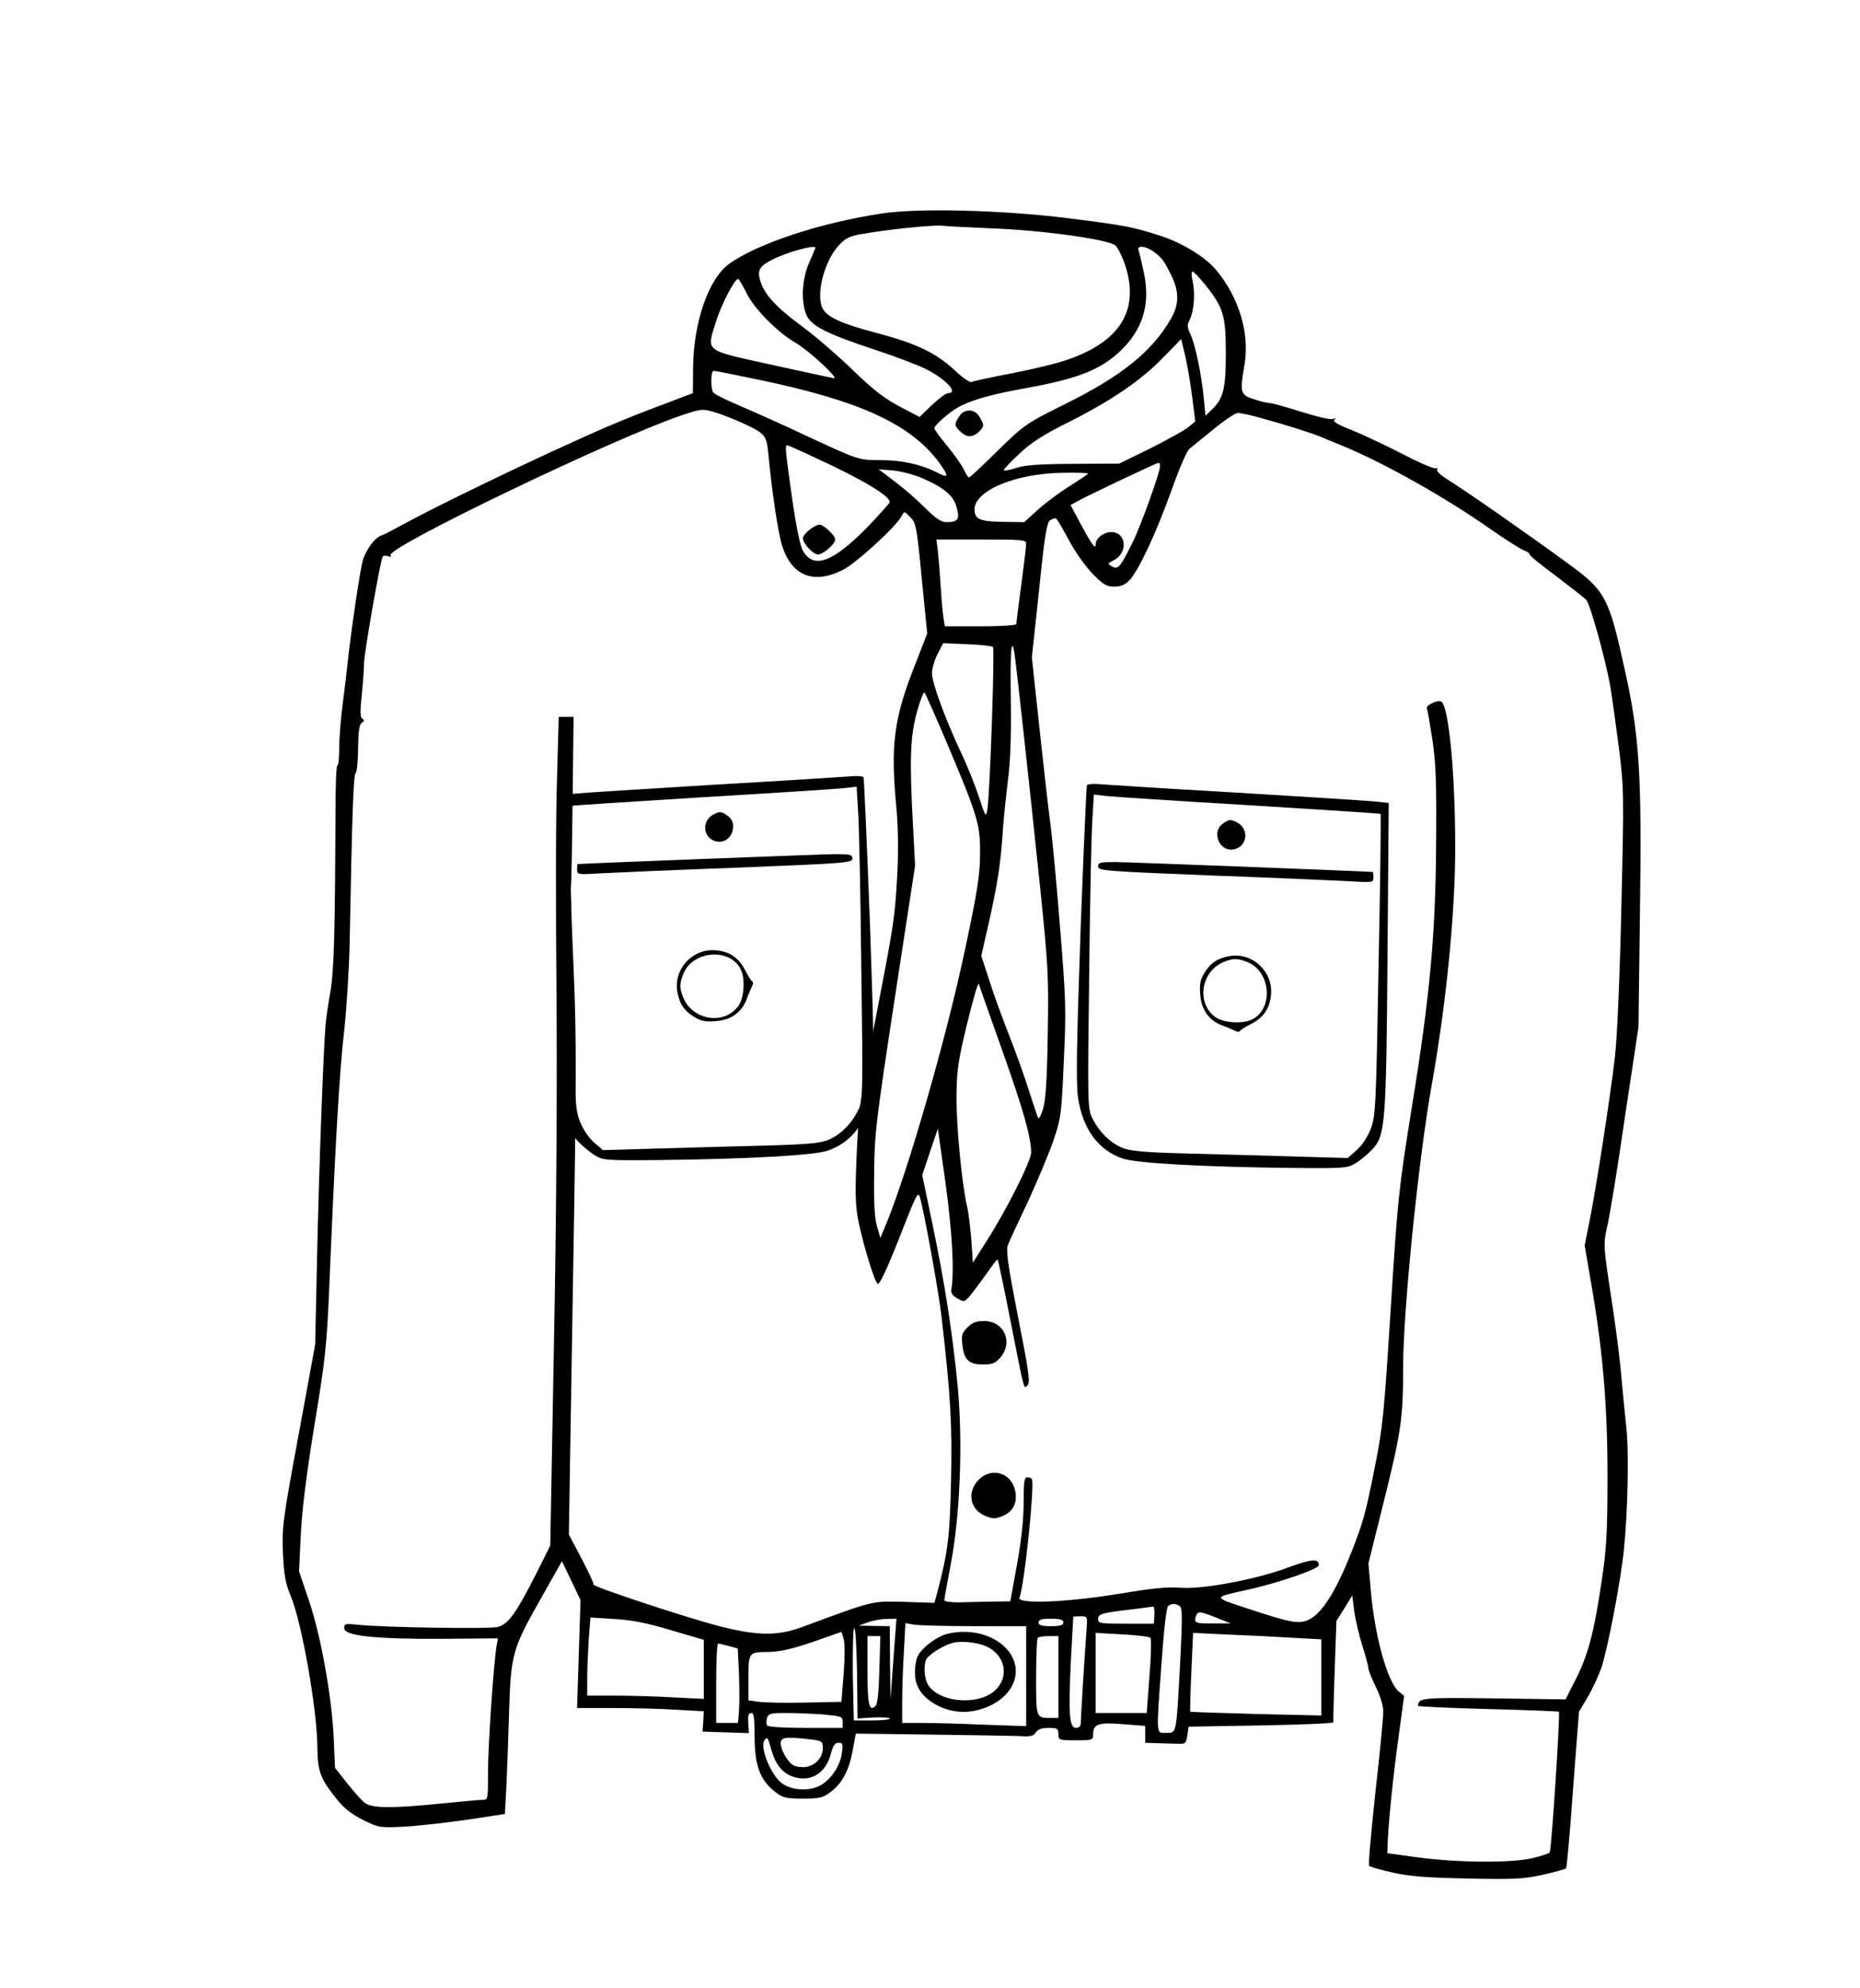<?xml version="1.0" encoding="UTF-8" standalone="no"?>
<svg
   xmlns:dc="http://purl.org/dc/elements/1.1/"
   xmlns:cc="http://creativecommons.org/ns#"
   xmlns:rdf="http://www.w3.org/1999/02/22-rdf-syntax-ns#"
   xmlns:svg="http://www.w3.org/2000/svg"
   xmlns="http://www.w3.org/2000/svg"
   xmlns:sodipodi="http://sodipodi.sourceforge.net/DTD/sodipodi-0.dtd"
   xmlns:inkscape="http://www.inkscape.org/namespaces/inkscape"
   version="1.0"
   width="468pt"
   height="500pt"
   viewBox="0 0 468 500"
   preserveAspectRatio="xMidYMid meet"
   id="svg2"
   inkscape:version="0.47pre4 r22446"
   sodipodi:docname="inkscape_pasted_image_20100918_010019.png.svg">
  <defs
     id="defs736">
    <inkscape:perspective
       sodipodi:type="inkscape:persp3d"
       inkscape:vp_x="0 : 312.5 : 1"
       inkscape:vp_y="0 : 1000 : 0"
       inkscape:vp_z="585 : 312.5 : 1"
       inkscape:persp3d-origin="292.5 : 208.33333 : 1"
       id="perspective738" />
    <inkscape:perspective
       id="perspective4645"
       inkscape:persp3d-origin="0.5 : 0.33333333 : 1"
       inkscape:vp_z="1 : 0.5 : 1"
       inkscape:vp_y="0 : 1000 : 0"
       inkscape:vp_x="0 : 0.5 : 1"
       sodipodi:type="inkscape:persp3d" />
  </defs>
  <sodipodi:namedview
     pagecolor="#ffffff"
     bordercolor="#666666"
     borderopacity="1"
     objecttolerance="10"
     gridtolerance="10"
     guidetolerance="10"
     inkscape:pageopacity="0"
     inkscape:pageshadow="2"
     inkscape:window-width="1280"
     inkscape:window-height="950"
     id="namedview734"
     showgrid="false"
     inkscape:zoom="0.82703209"
     inkscape:cx="69.067261"
     inkscape:cy="180.42651"
     inkscape:window-x="0"
     inkscape:window-y="25"
     inkscape:window-maximized="1"
     inkscape:current-layer="svg2" />
  <path
     style="fill:#000000;stroke:none"
     id="path70"
     d="m -35.184,146.093 c 0,0.312 0.312,0.437 0.624,0.25 0.374,-0.187 0.624,-0.499 0.624,-0.686 0,-0.125 -0.25,-0.25 -0.624,-0.25 -0.312,0 -0.624,0.312 -0.624,0.686 z" />
  <path
     style="fill:#000000;stroke:none"
     id="path74"
     d="m -33.188,149.775 c 0.437,0.624 0.874,1.123 0.936,0.998 0.374,-0.374 -0.562,-2.246 -1.123,-2.246 -0.312,0 -0.25,0.562 0.187,1.248 z" />
  <path
     style="fill:#000000;stroke:none"
     id="path92"
     d="m -30.816,155.266 c 0,0.312 -1.123,0.874 -2.496,1.31 -7.363,2.184 -4.306,8.798 4.118,8.798 5.304,0 8.861,-2.87 7.675,-6.115 -0.562,-1.56 -3.931,-3.245 -6.49,-3.245 -0.874,0 -1.56,-0.312 -1.56,-0.624 0,-0.374 -0.25,-0.624 -0.624,-0.624 -0.312,0 -0.624,0.25 -0.624,0.499 z m 7.55,3.619 c 1.622,1.435 1.498,2.434 -0.437,3.931 -1.934,1.498 -7.8,1.81 -10.483,0.562 -2.87,-1.248 -2.808,-4.243 0.125,-5.429 3.744,-1.435 8.611,-0.998 10.795,0.936 z" />
  <path
     style="fill:#000000;stroke:none"
     id="path94"
     d="m -29.256,158.511 c 0.187,0.312 0.499,0.624 0.686,0.624 0.125,0 0.25,-0.312 0.25,-0.624 0,-0.374 -0.312,-0.624 -0.686,-0.624 -0.312,0 -0.437,0.25 -0.25,0.624 z" />
  <path
     style="fill:#000000;stroke:none"
     id="path100"
     d="m -44.856,160.383 c -0.187,0.312 -0.062,0.624 0.25,0.624 0.374,0 0.686,-0.312 0.686,-0.624 0,-0.374 -0.125,-0.624 -0.25,-0.624 -0.187,0 -0.499,0.25 -0.686,0.624 z" />
  <path
     style="fill:#000000;stroke:none"
     id="path102"
     d="m -43.296,161.756 c 0,0.374 0.187,0.562 0.374,0.312 0.187,-0.187 0.936,0.187 1.685,0.811 0.686,0.686 1.435,1.123 1.56,0.936 0.312,-0.312 -2.434,-2.746 -3.12,-2.808 -0.312,0 -0.499,0.312 -0.499,0.749 z" />
  <path
     style="fill:#000000;stroke:none"
     id="path112"
     d="m -33.312,168.495 c 0,0.312 -2.434,0.686 -5.429,0.749 -5.242,0.187 -5.429,0.25 -5.866,1.81 -0.562,2.122 0,2.933 2.246,3.307 2.621,0.374 2.621,0.374 1.061,0.998 -1.373,0.562 -1.435,0.811 -1.248,7.613 l 0.187,7.051 5.491,0.187 5.429,0.187 0,-7.55 0,-7.488 -3.557,-0.062 c -1.997,-0.062 -3.806,-0.062 -4.056,0 -0.312,0 -0.499,-0.25 -0.499,-0.562 0,-0.374 4.368,-0.624 11.856,-0.624 l 11.856,0 0,-2.496 0,-2.496 -7.738,0 c -4.555,0 -7.925,-0.25 -8.174,-0.624 -0.499,-0.811 -1.56,-0.811 -1.56,0 z m 4.368,2.558 c 0,0.312 0.312,0.562 0.686,0.562 0.312,0 0.437,-0.312 0.25,-0.624 -0.25,-0.374 1.747,-0.624 5.616,-0.624 5.866,0 5.99,0.062 5.803,1.373 l -0.187,1.435 -13.104,0 -13.104,0 -0.187,-1.435 c -0.25,-1.435 -0.187,-1.435 6.989,-1.31 3.994,0.062 7.238,0.312 7.238,0.624 z m -5.304,6.427 c 0.998,0.374 1.061,0.374 0.312,-0.187 -0.811,-0.562 -0.811,-0.686 0.187,-0.686 0.936,0 1.061,0.686 1.061,6.24 l 0,6.24 -4.368,0 -4.368,0 0,-6.302 0,-6.302 2.995,0.25 c 1.622,0.187 3.494,0.499 4.181,0.749 z" />
  <path
     style="fill:#000000;stroke:none"
     id="path114"
     d="m -40.8,184.095 c 0,0.312 0.312,0.624 0.624,0.624 0.374,0 0.624,-0.312 0.624,-0.624 0,-0.374 -0.25,-0.624 -0.624,-0.624 -0.312,0 -0.624,0.25 -0.624,0.624 z" />
  <path
     style="fill:#000000;stroke:none"
     id="path118"
     d="m 548.34,70.195 c -0.187,0.499 -0.25,3.245 -0.125,6.115 l 0.187,5.242 11.731,0.187 11.669,0.125 0,-6.24 0,-6.24 -11.544,0 c -9.11,0 -11.669,0.187 -11.918,0.811 z m 22.838,5.429 0,4.992 -10.92,0 -10.92,0 0,-4.992 0,-4.992 10.92,0 10.92,0 0,4.992 z" />
  <path
     style="fill:#000000;stroke:none"
     id="path124"
     d="m -27.447,176.17 c -0.125,0.437 -0.187,3.744 -0.125,7.363 l 0.187,6.49 5.491,0.187 5.491,0.187 -0.187,-7.363 -0.187,-7.363 -5.179,-0.187 c -3.869,-0.125 -5.242,0.062 -5.491,0.686 z m 9.734,6.677 0,6.24 -4.368,0 -4.368,0 0,-3.682 c 0,-2.371 0.312,-3.806 0.811,-4.056 0.624,-0.312 0.624,-0.437 0,-0.749 -0.437,-0.187 -0.811,-1.186 -0.811,-2.184 l 0,-1.81 4.368,0 4.368,0 0,6.24 z" />
  <path
     style="fill:#000000;stroke:none"
     id="path126"
     d="m -29.568,179.727 c 0,0.312 0.312,0.624 0.624,0.624 0.374,0 0.624,-0.312 0.624,-0.624 0,-0.374 -0.25,-0.624 -0.624,-0.624 -0.312,0 -0.624,0.25 -0.624,0.624 z" />
  <path
     style="fill:#000000;stroke:none"
     id="path128"
     d="m 577.922,142.961 c 0,0.811 1.123,2.434 1.498,2.122 0.125,-0.187 -0.125,-0.874 -0.624,-1.498 -0.499,-0.686 -0.874,-0.998 -0.874,-0.624 z" />
  <path
     style="fill:#000000;stroke:none"
     id="path132"
     d="m 579.794,146.643 c 0.686,0.811 0.374,0.936 -2.434,0.936 l -3.182,0 0,3.12 0,3.12 20.592,0 20.592,0 0,-3.12 0,-3.12 -17.16,0 c -14.726,0 -17.222,-0.125 -17.534,-0.936 -0.25,-0.499 -0.686,-0.936 -0.998,-0.936 -0.374,0 -0.312,0.374 0.125,0.936 z m 34.32,4.056 0,1.872 -19.344,0 -19.344,0 0,-1.872 0,-1.81 19.344,-0.062 19.344,0 0,1.872 z" />
  <path
     style="fill:#000000;stroke:none"
     id="path134"
     d="m -44.232,183.471 c -0.187,0.312 -0.062,0.624 0.25,0.624 0.374,0 0.686,-0.312 0.686,-0.624 0,-0.374 -0.125,-0.624 -0.25,-0.624 -0.187,0 -0.499,0.25 -0.686,0.624 z" />
  <path
     style="fill:#000000;stroke:none"
     id="path140"
     d="m 616.173,158.187 c 0,2.059 0.125,2.621 0.25,1.373 0.312,-2.621 2.184,-2.496 2.808,0.187 0.374,1.81 0.374,1.81 0.312,-0.312 -0.125,-1.747 -0.437,-2.246 -1.498,-2.371 -0.749,-0.125 -1.498,-0.686 -1.622,-1.248 -0.187,-0.562 -0.25,0.499 -0.25,2.371 z" />
  <path
     style="fill:#000000;stroke:none"
     id="path142"
     d="m -35.184,197.449 c 0,4.742 -0.125,5.304 -1.248,5.678 -0.686,0.187 -1.248,0.686 -1.248,1.123 0,0.499 0.187,0.499 0.749,-0.062 1.123,-1.123 1.747,-0.936 1.747,0.499 0,1.186 0.437,1.248 5.616,1.248 l 5.616,0 0,-6.864 0,-6.864 -5.616,0 -5.616,0 0,5.242 z m 9.984,1.622 0,5.616 -4.368,0 -4.368,0 0,-5.616 0,-5.616 4.368,0 4.368,0 0,5.616 z" />
  <path
     style="fill:#000000;stroke:none"
     id="path144"
     d="m 590.402,156.377 c -2.995,0.874 -5.179,3.37 -4.368,4.992 1.123,2.059 3.619,3.182 7.675,3.494 4.43,0.374 8.174,-0.499 10.421,-2.371 1.435,-1.186 1.435,-1.373 0.562,-2.933 -0.499,-0.936 -1.747,-2.059 -2.683,-2.558 -2.309,-1.061 -8.798,-1.435 -11.606,-0.624 z m 12.043,2.122 c 1.81,1.123 2.371,3.058 0.749,2.434 -0.686,-0.25 -0.811,-0.125 -0.624,0.562 0.936,2.371 -10.296,3.245 -13.853,1.061 -3.058,-1.872 -2.496,-3.744 1.498,-4.992 2.808,-0.936 10.296,-0.374 12.23,0.936 z" />
  <path
     style="fill:#000000;stroke:none"
     id="path146"
     d="m 595.706,160.059 c 0.187,0.312 0.499,0.624 0.686,0.624 0.125,0 0.25,-0.312 0.25,-0.624 0,-0.374 -0.312,-0.624 -0.686,-0.624 -0.312,0 -0.437,0.25 -0.25,0.624 z" />
  <path
     style="fill:#000000;stroke:none"
     id="path148"
     d="m 597.266,160.059 c 0,0.312 0.312,0.624 0.686,0.624 0.312,0 0.437,-0.312 0.25,-0.624 -0.187,-0.374 -0.499,-0.624 -0.686,-0.624 -0.125,0 -0.25,0.25 -0.25,0.624 z" />
  <path
     style="fill:#000000;stroke:none"
     id="path156"
     d="m 607.562,161.931 c -0.187,0.312 -0.062,0.624 0.25,0.624 0.374,0 0.686,-0.312 0.686,-0.624 0,-0.374 -0.125,-0.624 -0.25,-0.624 -0.187,0 -0.499,0.25 -0.686,0.624 z" />
  <path
     style="fill:#000000;stroke:none"
     id="path158"
     d="m 611.181,164.864 c -1.186,0.437 -0.998,1.685 0.437,2.995 1.622,1.435 1.56,2.059 -0.125,2.371 -1.248,0.25 -1.186,0.25 0.312,0.374 2.122,0.062 2.309,-1.934 0.312,-3.37 -1.186,-0.811 -1.31,-1.061 -0.499,-1.56 0.499,-0.312 1.123,-0.374 1.498,-0.187 0.312,0.187 0.374,0.062 0.125,-0.312 -0.499,-0.811 -0.811,-0.874 -2.059,-0.312 z" />
  <path
     style="fill:#000000;stroke:none"
     id="path164"
     d="m 614.988,167.172 c -0.562,1.435 0,3.182 0.998,3.245 0.562,0 0.624,-0.062 0.187,-0.187 -1.186,-0.374 -0.998,-2.496 0.312,-3.245 0.998,-0.624 0.998,-0.624 -0.062,-0.686 -0.624,0 -1.248,0.374 -1.435,0.874 z" />
  <path
     style="fill:#000000;stroke:none"
     id="path166"
     d="m 618.732,167.172 c -0.499,1.373 -0.062,3.058 0.874,3.245 0.437,0.062 0.499,0 0.125,-0.187 -0.998,-0.499 -0.749,-2.683 0.374,-3.12 1.31,-0.499 2.184,0.998 1.435,2.434 -0.374,0.749 -0.374,1.123 0,1.123 0.998,0 1.498,-2.496 0.686,-3.432 -0.998,-1.186 -3.058,-1.186 -3.494,-0.062 z" />
  <path
     style="fill:#000000;stroke:none"
     id="path172"
     d="m -39.802,205.061 c -0.686,0.437 -1.123,0.998 -0.936,1.123 0.125,0.125 0.811,-0.125 1.435,-0.624 0.686,-0.437 1.123,-0.998 0.936,-1.123 -0.125,-0.125 -0.811,0.125 -1.435,0.624 z" />
  <path
     style="fill:#000000;stroke:none"
     id="path174"
     d="m 590.839,172.414 -4.181,4.243 4.368,4.306 4.368,4.368 4.181,-4.181 4.181,-4.181 -3.994,-4.243 c -2.184,-2.309 -4.118,-4.306 -4.306,-4.43 -0.25,-0.062 -2.309,1.747 -4.618,4.118 z m 8.174,0.936 3.245,3.307 -3.619,3.557 -3.619,3.557 -3.245,-3.307 c -1.81,-1.81 -3.245,-3.557 -3.245,-3.869 0,-0.811 5.741,-6.552 6.552,-6.552 0.374,0 2.122,1.498 3.931,3.307 z" />
  <path
     style="fill:#000000;stroke:none"
     id="path176"
     d="m -44.544,207.807 c -0.499,0.312 -0.686,0.749 -0.499,0.998 0.25,0.187 0.874,-0.062 1.435,-0.624 1.123,-1.061 0.562,-1.31 -0.936,-0.374 z" />
  <path
     style="fill:#000000;stroke:none"
     id="path180"
     d="m -38.804,213.86 c 0.125,2.933 0.437,4.243 0.998,4.181 0.374,-0.062 4.43,-0.125 8.861,-0.187 l 8.112,-0.062 0,-4.056 0,-4.056 -9.048,0 -9.11,0 0.187,4.181 z m 17.347,-0.125 0,2.87 -8.112,-0.125 -8.112,-0.062 0,-2.746 0,-2.746 8.112,0 8.112,0 0,2.808 z" />
  <path
     style="fill:#000000;stroke:none"
     id="path182"
     d="m -36.12,215.295 c 0.187,0.312 0.499,0.624 0.686,0.624 0.125,0 0.25,-0.312 0.25,-0.624 0,-0.374 -0.312,-0.624 -0.686,-0.624 -0.312,0 -0.437,0.25 -0.25,0.624 z" />
  <path
     style="fill:#000000;stroke:none"
     id="path186"
     d="m 611.743,176.096 c -0.312,0.936 -0.811,2.309 -1.061,2.995 -0.437,0.998 -0.374,1.123 0.374,0.437 0.998,-0.874 3.682,-0.998 3.682,-0.125 0,0.312 0.25,0.624 0.624,0.624 0.686,0 -1.56,-5.179 -2.371,-5.491 -0.312,-0.062 -0.874,0.624 -1.248,1.56 z m 2.371,1.56 c 0,0.312 -0.437,0.499 -0.936,0.499 -0.936,0 -1.248,-1.31 -0.499,-2.059 0.437,-0.437 1.435,0.686 1.435,1.56 z" />
  <path
     style="fill:#000000;stroke:none"
     id="path194"
     d="m 581.479,181.774 -4.181,4.243 4.243,4.181 4.243,4.181 4.181,-4.243 4.181,-4.243 -4.243,-4.181 -4.243,-4.181 -4.181,4.243 z m 7.862,7.738 -3.557,3.619 -3.619,-3.557 -3.619,-3.557 3.557,-3.619 3.557,-3.619 3.619,3.557 3.619,3.557 -3.557,3.619 z" />
  <path
     style="fill:#000000;stroke:none"
     id="path196"
     d="m 600.698,181.899 -4.306,4.368 3.994,4.056 c 2.184,2.246 4.306,4.056 4.68,4.056 0.374,0 2.496,-1.81 4.68,-4.056 l 4.056,-4.056 -4.368,-4.368 -4.368,-4.368 -4.368,4.368 z m 8.237,0.749 3.307,3.245 -3.557,3.619 -3.557,3.619 -3.619,-3.557 -3.619,-3.557 3.245,-3.307 c 1.81,-1.81 3.557,-3.307 3.869,-3.307 0.374,0 2.122,1.435 3.931,3.245 z" />
  <path
     style="fill:#000000;stroke:none"
     id="path198"
     d="m -37.056,225.217 0,5.554 3.931,0.25 c 2.122,0.062 5.304,0.062 6.989,-0.125 l 3.12,-0.312 0,-5.304 0,-5.304 -6.989,-0.187 -7.051,-0.187 0,5.616 z m 13.104,0.062 0,4.368 -2.496,0 c -1.56,0 -2.496,-0.312 -2.558,-0.811 0,-0.624 -0.125,-0.624 -0.374,0 -0.187,0.499 -1.498,0.811 -3.37,0.811 l -3.058,0 0,-4.368 0,-4.368 5.928,0 5.928,0 0,4.368 z" />
  <path
     style="fill:#000000;stroke:none"
     id="path200"
     d="m -29.88,227.151 c -0.187,0.312 -0.062,0.624 0.25,0.624 0.374,0 0.686,-0.312 0.686,-0.624 0,-0.374 -0.125,-0.624 -0.25,-0.624 -0.187,0 -0.499,0.25 -0.686,0.624 z" />
  <path
     style="fill:#000000;stroke:none"
     id="path202"
     d="m -41.424,222.221 c -2.309,2.87 -2.371,3.744 -0.125,1.186 1.685,-1.872 2.434,-3.12 1.872,-3.12 -0.125,0 -0.874,0.874 -1.747,1.934 z" />
  <path
     style="fill:#000000;stroke:none"
     id="path204"
     d="m 571.682,191.571 -4.056,4.056 4.368,4.368 4.368,4.368 4.368,-4.368 4.306,-4.368 -3.994,-4.056 c -2.184,-2.246 -4.306,-4.056 -4.68,-4.056 -0.374,0 -2.496,1.81 -4.68,4.056 z m 8.611,7.613 c -1.81,1.81 -3.557,3.307 -3.869,3.307 -0.374,0 -2.122,-1.435 -3.931,-3.245 l -3.307,-3.245 3.557,-3.619 3.557,-3.619 3.619,3.557 3.619,3.557 -3.245,3.307 z" />
  <path
     style="fill:#000000;stroke:none"
     id="path206"
     d="m 590.839,191.758 -4.181,4.243 4.243,4.181 4.243,4.181 4.306,-4.368 4.306,-4.368 -3.994,-4.056 c -2.184,-2.246 -4.181,-4.056 -4.368,-4.056 -0.187,0 -2.246,1.872 -4.555,4.243 z m 8.174,7.426 c -1.81,1.81 -3.557,3.307 -3.869,3.307 -0.811,0 -6.614,-5.678 -6.614,-6.49 0,-0.374 1.435,-2.122 3.245,-3.931 l 3.245,-3.307 3.619,3.557 3.619,3.557 -3.245,3.307 z" />
  <path
     style="fill:#000000;stroke:none"
     id="path208"
     d="m 610.183,191.758 -4.181,4.243 4.368,4.306 4.368,4.368 4.181,-4.243 4.243,-4.181 -4.368,-4.368 -4.368,-4.368 -4.243,4.243 z m 8.299,1.061 3.432,3.432 -3.619,3.619 -3.557,3.557 -3.557,-3.557 -3.619,-3.619 3.432,-3.432 c 1.872,-1.872 3.557,-3.432 3.744,-3.432 0.187,0 1.872,1.56 3.744,3.432 z" />
  <path
     style="fill:#000000;stroke:none"
     id="path210"
     d="m -45.48,227.775 c 0.187,0.312 0.499,0.624 0.686,0.624 0.125,0 0.25,-0.312 0.25,-0.624 0,-0.374 -0.312,-0.624 -0.686,-0.624 -0.312,0 -0.437,0.25 -0.25,0.624 z" />
  <path
     style="fill:#000000;stroke:none"
     id="path212"
     d="m -47.664,230.271 c 0,0.312 0.312,0.624 0.686,0.624 0.312,0 0.437,-0.312 0.25,-0.624 -0.187,-0.374 -0.499,-0.624 -0.686,-0.624 -0.125,0 -0.25,0.25 -0.25,0.624 z" />
  <path
     style="fill:#000000;stroke:none"
     id="path216"
     d="m 581.354,201.243 -4.368,4.368 4.243,4.181 4.181,4.243 4.368,-4.368 4.368,-4.368 -4.243,-4.243 -4.243,-4.181 -4.306,4.368 z m 7.925,0.437 c 1.622,1.622 2.995,3.245 2.995,3.557 0,0.374 -1.435,2.122 -3.245,3.931 l -3.245,3.307 -3.619,-3.557 -3.619,-3.557 3.245,-3.307 c 1.81,-1.81 3.557,-3.307 3.869,-3.307 0.374,0 1.997,1.31 3.619,2.933 z" />
  <path
     style="fill:#000000;stroke:none"
     id="path218"
     d="m 600.386,201.555 -3.994,4.056 4.306,4.368 4.306,4.368 4.243,-4.181 4.243,-4.181 -4.181,-4.243 c -2.309,-2.371 -4.368,-4.243 -4.555,-4.243 -0.187,0 -2.184,1.81 -4.368,4.056 z m 11.232,4.306 c 0,0.811 -5.678,6.614 -6.49,6.614 -0.374,0 -2.122,-1.435 -3.931,-3.245 l -3.307,-3.245 3.557,-3.619 3.557,-3.619 3.307,3.245 c 1.81,1.81 3.307,3.557 3.307,3.869 z" />
  <path
     style="fill:#000000;stroke:none"
     id="path394"
     d="m -32.666,58.18 c -3.806,1.061 -5.99,4.805 -4.805,8.424 2.371,7.176 13.104,5.491 13.104,-2.059 0,-1.435 -1.997,-5.803 -2.621,-5.803 -0.125,0 -1.061,-0.25 -2.059,-0.499 -1.061,-0.312 -2.683,-0.312 -3.619,-0.062 z m 5.117,2.184 c 3.557,2.995 2.246,8.674 -2.309,9.797 -3.307,0.811 -7.051,-2.246 -6.989,-5.616 0.062,-2.808 3.12,-5.741 6.053,-5.803 0.749,0 2.184,0.749 3.245,1.622 z" />
  <path
     style="fill:#000000;stroke:none"
     id="path396"
     d="m -17.815,57.93 c -1.872,0.437 -4.555,3.245 -4.992,5.179 -0.437,1.934 0.811,5.491 2.371,6.802 0.624,0.437 2.246,0.998 3.744,1.123 2.246,0.25 2.995,0.062 4.68,-1.373 3.869,-3.245 3.058,-9.36 -1.435,-11.294 -2.246,-0.936 -2.309,-0.936 -4.368,-0.437 z m 5.242,2.434 c 3.994,3.37 1.685,9.61 -3.494,9.61 -5.366,-0.062 -7.738,-5.678 -3.994,-9.422 2.309,-2.309 4.93,-2.371 7.488,-0.187 z" />
  <path
     style="fill:#000000;stroke:none"
     id="path398"
     d="m -17.815,73.343 c -3.682,1.622 -5.179,4.68 -4.056,8.174 0.998,2.933 3.307,4.68 6.365,4.68 3.245,0 6.739,-3.182 6.739,-6.178 0,-5.179 -4.618,-8.549 -9.048,-6.677 z m 5.866,1.997 c 3.994,3.37 1.685,9.61 -3.494,9.61 -7.8,-0.062 -7.613,-10.982 0.25,-11.17 0.749,-0.062 2.184,0.686 3.245,1.56 z" />
  <path
     style="fill:#000000;stroke:none"
     id="path400"
     d="m -34.288,74.092 c -2.184,1.56 -3.245,4.618 -2.496,7.301 1.997,7.363 13.042,5.866 13.042,-1.81 0,-2.059 -1.56,-5.054 -3.058,-5.866 -1.872,-0.936 -5.866,-0.749 -7.488,0.374 z m 7.987,1.747 c 4.056,4.118 -0.374,10.92 -5.99,9.048 -3.307,-1.061 -4.805,-4.867 -3.058,-7.987 1.872,-3.37 6.178,-3.869 9.048,-1.061 z" />
  <path
     style="fill:#000000;stroke:none"
     id="path402"
     d="m -26.613,90.253 c -4.056,2.122 -4.805,7.238 -1.56,10.546 1.622,1.622 2.434,1.934 4.805,1.934 2.434,0 3.12,-0.312 4.68,-2.059 4.992,-5.554 -1.248,-13.79 -7.925,-10.421 z m 6.926,1.872 c 3.494,3.494 1.123,9.672 -3.744,9.672 -2.995,0 -5.928,-2.808 -5.928,-5.616 0,-4.742 6.365,-7.426 9.672,-4.056 z" />
  <g
     id="g4685">
    <path
       d="m 221.819,53.704 c -15.6,2.371 -31.2,7.55 -38.376,12.667 -5.117,3.744 -8.861,14.414 -9.048,25.771 l -0.062,6.739 -4.43,1.685 c -11.17,4.181 -16.349,6.302 -25.896,10.67 -13.166,5.928 -32.635,15.35 -40.934,19.781 -3.557,1.934 -6.677,3.557 -6.926,3.619 -1.622,0.312 -4.056,3.557 -4.867,6.302 -0.749,2.746 -3.058,18.533 -3.869,26.27 -0.125,1.373 -0.624,5.554 -1.123,9.36 -0.499,3.744 -0.936,8.861 -0.936,11.357 0,2.496 -0.187,4.555 -0.437,4.555 -0.312,0 -0.499,5.117 -0.499,11.357 -0.125,31.325 -0.374,40.248 -1.31,45.739 -0.562,3.058 -1.061,6.739 -1.186,8.112 -0.562,6.614 -1.685,37.315 -2.122,57.72 l -0.499,22.776 -4.181,22.776 c -3.994,21.466 -4.181,23.15 -3.931,29.64 0.25,5.491 0.624,7.613 1.934,10.733 2.808,6.677 6.677,28.579 6.739,38.251 0.062,5.99 0.749,7.8 4.867,12.917 1.81,2.309 3.744,3.806 6.614,5.242 3.931,1.934 4.181,1.997 10.421,1.685 3.494,-0.187 10.608,-0.998 15.85,-1.747 l 9.422,-1.435 0.374,-6.926 c 0.187,-3.806 0.499,-12.293 0.686,-18.782 0.437,-14.477 0.811,-15.85 8.05,-28.579 l 5.242,-9.298 2.371,4.93 2.309,4.867 -0.437,13.541 -0.437,13.603 9.298,0 c 5.117,0 12.293,0.187 15.912,0.437 l 6.677,0.374 -0.125,2.558 -0.187,2.558 5.803,0.187 5.866,0.187 -0.125,-1.747 c -0.187,-2.746 -0.062,-3.307 0.811,-3.307 0.562,0 0.749,1.622 0.749,6.053 0,7.176 1.435,10.92 5.179,13.79 1.934,1.498 2.746,1.685 6.989,1.685 4.243,0 4.992,-0.187 7.051,-1.747 2.87,-2.184 4.555,-5.366 5.491,-10.546 l 0.749,-4.056 19.094,0.25 c 10.483,0.125 20.53,0.312 22.277,0.374 2.558,0.187 3.37,0 3.931,-0.936 0.499,-0.749 1.435,-1.123 3.182,-1.123 2.246,0 2.496,0.187 2.496,1.56 0,1.498 0.125,1.56 4.368,1.56 4.181,0 4.368,-0.062 4.368,-1.498 0,-2.621 1.31,-3.058 7.488,-2.558 l 5.616,0.437 0,2.122 0,2.122 3.744,0.125 c 2.059,0.062 4.368,0.125 5.179,0.125 1.123,0.062 1.435,-0.374 1.685,-2.122 l 0.312,-2.184 18.283,-0.312 c 9.984,-0.187 18.158,-0.499 18.158,-0.811 -0.062,-0.25 0.062,-6.053 0.312,-12.979 l 0.437,-12.48 1.997,-3.182 1.997,-3.245 0.499,4.056 c 0.312,2.184 1.248,6.115 2.059,8.674 0.811,2.558 1.498,5.117 1.498,5.616 0,0.499 0.874,2.621 1.872,4.68 1.123,2.246 1.872,4.742 1.872,6.24 0,1.373 -0.874,10.546 -1.997,20.405 -1.061,9.859 -1.81,18.096 -1.56,18.346 0.187,0.25 2.87,0.998 5.866,1.685 4.243,0.936 8.549,1.31 18.907,1.498 11.794,0.25 14.102,0.125 18.907,-0.936 3.058,-0.686 5.678,-1.435 5.866,-1.622 0.187,-0.187 0.998,-9.11 1.747,-19.843 l 1.498,-19.531 2.184,-3.682 c 1.186,-1.997 2.746,-5.366 3.494,-7.488 1.622,-5.054 4.805,-21.59 5.616,-29.453 0.998,-9.672 1.31,-24.898 0.624,-30.826 -0.312,-2.933 -0.874,-8.674 -1.248,-12.792 -0.312,-4.118 -1.498,-13.291 -2.621,-20.405 -1.934,-12.792 -1.934,-12.917 -0.936,-17.472 0.624,-2.496 2.621,-14.789 4.43,-27.331 l 3.432,-22.776 0.374,-29.016 c 0.499,-34.195 -0.125,-44.366 -3.806,-60.778 -4.056,-18.47 -4.867,-19.968 -14.602,-27.019 -10.234,-7.488 -25.958,-18.408 -29.827,-20.779 -1.81,-1.123 -3.058,-2.246 -2.808,-2.621 0.187,-0.374 0.062,-0.499 -0.25,-0.312 -0.374,0.25 -4.181,-1.373 -8.362,-3.557 -4.243,-2.184 -10.046,-4.93 -12.854,-6.053 -3.557,-1.373 -4.93,-2.246 -4.368,-2.621 0.499,-0.374 0.374,-0.437 -0.437,-0.187 -0.624,0.25 -4.181,-0.624 -7.925,-1.81 -3.744,-1.186 -7.301,-2.184 -7.925,-2.184 -0.624,0 -2.434,-0.437 -4.056,-0.998 -3.37,-1.123 -3.494,-1.622 -2.246,-8.923 1.248,-7.738 -1.435,-16.598 -7.051,-23.4 -2.746,-3.37 -8.424,-6.864 -14.102,-8.736 -6.739,-2.184 -8.736,-2.621 -23.213,-4.43 -16.411,-2.059 -37.814,-2.621 -46.987,-1.186 z m 27.955,3.744 c 12.979,0.499 29.203,2.808 30.888,4.306 0.686,0.624 1.872,3.12 2.621,5.491 3.307,10.92 -1.56,18.658 -14.477,23.15 -2.558,0.936 -8.986,2.496 -14.227,3.494 -5.179,0.998 -9.797,1.997 -10.109,2.184 -0.374,0.25 -2.371,-1.123 -4.368,-3.058 -4.805,-4.368 -9.485,-6.614 -19.843,-9.36 -8.362,-2.184 -12.106,-3.869 -13.229,-5.99 -1.81,-3.37 0.25,-11.731 3.931,-15.85 1.622,-1.81 2.683,-2.371 5.429,-2.87 6.926,-1.248 17.846,-2.371 20.592,-2.184 1.56,0.187 7.301,0.437 12.792,0.686 z m -44.616,4.867 c 0,0.125 -0.686,1.81 -1.56,3.744 -1.81,4.056 -2.122,9.734 -0.686,13.166 1.186,2.746 5.117,4.742 17.222,8.736 4.992,1.622 10.67,3.806 12.73,4.805 5.117,2.558 8.424,6.115 5.678,6.115 -0.499,0 -2.371,1.373 -4.056,2.995 l -3.12,2.995 -5.117,-2.683 c -3.869,-2.059 -6.802,-4.368 -11.731,-9.173 -3.619,-3.494 -9.235,-8.362 -12.542,-10.795 -6.677,-4.93 -9.61,-8.112 -10.67,-11.544 -0.811,-2.683 -0.25,-3.682 2.87,-5.304 3.557,-1.872 10.982,-3.931 10.982,-3.058 z m 84.864,0.811 c 2.184,1.498 2.933,2.496 4.68,6.115 1.997,3.994 1.997,7.363 0,10.795 -4.68,8.237 -12.355,14.477 -26.458,21.466 -10.171,5.054 -10.483,5.304 -17.222,11.856 -3.744,3.744 -6.989,6.739 -7.238,6.739 -0.187,0 -0.749,-0.936 -1.31,-2.059 -0.562,-1.186 -2.434,-3.806 -4.181,-5.928 -1.747,-2.122 -3.182,-4.056 -3.182,-4.368 0,-0.874 3.994,-4.306 6.552,-5.616 3.557,-1.747 8.112,-2.995 16.411,-4.493 13.229,-2.371 18.97,-4.68 24.024,-9.547 5.491,-5.366 7.363,-11.606 5.741,-19.406 -0.562,-2.621 -1.186,-5.242 -1.373,-5.741 -0.437,-1.248 1.622,-1.123 3.557,0.187 z m 13.166,8.424 c 4.68,5.866 5.242,7.738 5.242,17.347 0,9.048 -0.624,11.419 -3.682,14.29 l -1.435,1.373 -0.437,-4.555 c -0.624,-6.115 -2.122,-13.229 -3.307,-15.85 -0.874,-1.81 -0.936,-2.371 -0.187,-3.806 1.061,-2.246 1.373,-6.614 0.686,-9.672 -0.312,-1.31 -0.312,-2.371 0,-2.371 0.312,0 1.685,1.498 3.12,3.245 z m -115.502,1.872 c 1.872,4.056 7.925,10.171 12.48,12.792 3.245,1.872 10.92,8.923 9.672,8.923 -0.374,-0.062 -7.363,-1.56 -15.6,-3.37 -17.285,-3.806 -16.474,-3.182 -14.102,-10.858 1.31,-4.181 4.68,-10.733 5.554,-10.733 0.25,0 1.123,1.498 1.997,3.245 z m 112.32,26.707 0.749,5.866 -1.81,1.498 c -0.936,0.749 -5.242,3.12 -9.547,5.304 l -7.8,3.806 -11.544,0.062 c -8.798,0.062 -12.23,0.312 -14.477,1.061 -1.685,0.562 -2.995,0.749 -2.995,0.499 0,-0.25 1.747,-2.122 3.931,-4.118 2.87,-2.746 5.99,-4.742 11.981,-7.738 10.858,-5.429 18.346,-10.483 24.024,-16.286 l 4.68,-4.805 1.061,4.43 c 0.562,2.496 1.373,7.176 1.747,10.421 z m -109.075,-4.618 c 25.709,5.366 38.376,11.232 45.552,21.091 2.309,3.245 2.184,3.744 -0.562,2.309 -4.181,-2.122 -8.986,-3.182 -14.29,-3.182 -5.678,0 -5.429,0.062 -19.282,-6.365 -5.117,-2.434 -12.293,-5.616 -15.912,-7.176 -3.557,-1.498 -6.739,-3.058 -6.989,-3.494 -0.686,-1.061 -0.624,-5.429 0.125,-5.429 0.312,0 5.429,0.998 11.357,2.246 z m -4.181,10.858 c 5.928,2.746 6.115,2.995 6.614,8.174 0.874,9.235 2.434,19.656 3.432,22.714 2.371,7.55 7.862,9.797 15.226,6.115 3.307,-1.622 13.478,-10.92 14.851,-13.603 0.686,-1.248 0.686,-1.186 2.184,0.312 1.435,1.435 1.622,2.496 2.87,15.413 l 1.373,13.853 -2.87,7.363 c -5.554,13.915 -6.427,20.592 -4.867,36.691 0.437,4.992 0.499,10.608 0.187,16.91 -0.624,10.858 -0.874,12.293 -5.304,35.194 -3.994,20.342 -4.493,24.024 -4.992,37.128 -0.312,7.862 -0.187,10.982 0.562,14.664 1.373,6.49 4.181,15.6 4.867,15.6 0.624,0 2.683,-4.555 6.864,-15.288 2.746,-6.989 3.245,-7.925 3.682,-6.552 0.936,2.746 4.867,24.461 5.491,30.264 2.309,20.03 2.683,27.144 2.371,41.184 -0.312,14.165 -0.749,17.722 -3.557,28.392 l -0.624,2.246 -7.613,-0.25 c -8.362,-0.187 -7.363,-0.437 -25.771,6.365 -6.053,2.246 -11.232,2.184 -20.717,-0.25 -8.486,-2.184 -32.198,-10.046 -31.699,-10.483 0.187,-0.187 -1.186,-3.058 -2.933,-6.427 l -3.245,-6.115 0.998,-61.339 c 0.936,-53.414 0.936,-63.898 0.187,-81.245 -0.499,-10.982 -0.749,-20.093 -0.686,-20.28 0.125,-0.187 0.312,-9.922 0.437,-21.59 l 0.25,-21.216 -1.872,0 -1.872,0 -0.437,15.912 c -0.312,8.736 -0.312,32.635 -0.125,53.04 0.187,23.65 0,55.661 -0.624,88.296 l -0.936,51.168 -3.432,6.864 c -5.117,10.109 -7.114,12.917 -9.734,13.603 -2.246,0.562 -29.39,0.125 -35.381,-0.562 -2.995,-0.312 -3.307,-0.25 -3.307,0.874 0,1.934 7.613,2.746 24.461,2.683 l 14.227,-0.125 -0.312,1.747 c -0.749,4.056 -2.184,25.147 -2.184,31.762 0,6.926 0,7.114 -1.373,7.114 -0.811,0 -5.491,0.437 -10.483,0.936 -12.418,1.248 -17.41,1.186 -19.157,-0.187 -0.749,-0.562 -2.746,-2.808 -4.43,-4.93 l -3.058,-3.869 -0.312,-7.363 c -0.499,-10.608 -3.245,-25.896 -6.24,-34.694 l -2.496,-7.363 0.437,-9.173 c 0.312,-6.302 1.373,-14.914 3.432,-27.581 2.746,-16.598 3.12,-20.03 3.744,-34.944 1.435,-34.57 2.558,-54.35 3.744,-64.272 0.624,-5.678 1.248,-15.662 1.373,-22.152 0.624,-32.136 0.936,-42.245 1.498,-42.619 0.312,-0.25 0.624,-3.058 0.624,-6.302 0.062,-4.181 0.312,-5.99 0.936,-6.365 0.686,-0.437 0.686,-0.686 0.125,-1.061 -0.562,-0.312 -0.562,-1.872 -0.125,-6.053 0.312,-3.12 0.562,-6.614 0.562,-7.8 -0.062,-2.246 4.118,-25.896 4.68,-26.894 0.187,-0.25 0.811,-0.312 1.373,-0.125 0.624,0.25 0.874,0.125 0.624,-0.25 -1.123,-1.872 56.285,-29.453 73.133,-35.131 5.054,-1.685 5.304,-1.747 8.424,-0.811 1.747,0.499 4.867,1.747 6.926,2.683 z m 130.666,-1.186 c 5.928,1.622 12.293,3.619 14.726,4.618 1.061,0.437 3.432,1.435 5.304,2.184 10.67,4.368 26.146,13.042 37.752,21.216 3.806,2.621 7.488,4.992 8.299,5.242 0.749,0.25 1.373,0.686 1.373,0.998 0,0.312 3.058,2.808 6.802,5.554 3.682,2.808 7.051,5.429 7.488,5.928 0.998,1.186 4.867,15.226 5.99,21.59 0.499,2.933 1.435,9.922 2.184,15.6 1.248,9.922 1.31,11.294 0.624,39.936 -0.374,17.16 -1.061,33.072 -1.622,37.752 -1.061,9.422 -4.805,33.634 -6.49,41.808 l -1.123,5.616 1.435,8.424 c 3.12,17.659 4.306,31.512 4.306,49.608 0,14.165 -0.25,18.346 -1.435,26.208 -1.934,13.042 -3.37,18.533 -6.427,24.648 l -2.683,5.304 -18.034,-0.25 c -18.096,-0.25 -19.032,-0.125 -19.094,1.872 0,0.187 7.925,0.562 17.597,0.811 9.734,0.25 17.722,0.562 17.846,0.686 0.374,0.374 -1.872,34.944 -2.309,35.381 -0.187,0.25 -2.059,0.874 -4.118,1.373 -4.93,1.31 -18.782,1.248 -29.016,-0.125 l -7.738,-1.061 0.125,-3.12 c 0.312,-6.115 1.373,-16.349 2.746,-26.333 l 1.373,-10.109 -1.373,-1.123 c -2.808,-2.371 -5.99,-13.79 -6.989,-25.085 l -0.624,-7.114 3.432,-13.79 c 4.867,-19.406 5.304,-22.526 5.304,-35.755 0,-14.04 3.869,-52.229 7.176,-70.699 3.682,-20.654 5.928,-43.243 5.928,-59.904 0,-18.907 -1.685,-35.88 -3.557,-36.629 -1.061,-0.437 -3.994,1.061 -3.557,1.747 0.125,0.25 0.749,3.806 1.373,7.862 0.874,5.866 1.061,11.045 0.936,25.771 -0.125,23.338 -1.56,38.75 -6.178,67.08 -3.245,20.218 -3.494,22.589 -5.242,50.232 -1.685,26.52 -1.997,29.952 -4.056,40.123 -2.246,11.419 -2.933,13.79 -5.99,21.528 -3.931,9.859 -7.426,15.288 -10.858,16.723 -2.371,0.998 -4.555,0.562 -15.288,-2.995 -8.611,-2.808 -8.611,-2.746 -0.312,-4.555 8.05,-1.747 18.408,-5.304 18.408,-6.302 0,-1.747 -1.872,-1.56 -7.8,0.624 -7.987,2.995 -21.715,5.554 -27.144,5.054 -2.995,-0.25 -7.051,0.125 -15.475,1.56 -13.042,2.122 -25.522,2.621 -24.898,0.936 1.248,-3.058 3.869,-28.517 3.12,-29.827 -0.125,-0.25 -0.686,-0.437 -1.186,-0.437 -0.686,0 -0.874,1.123 -0.874,5.429 0,5.803 -0.562,10.67 -2.309,19.968 l -1.061,5.803 -4.68,0.062 c -2.621,0.062 -6.365,0.125 -8.299,0.187 -2.059,0 -3.619,-0.187 -3.619,-0.562 0,-0.374 0.749,-4.43 1.622,-9.048 2.371,-12.418 3.058,-30.576 1.747,-44.616 -1.248,-13.166 -3.307,-26.458 -6.49,-41.558 l -2.434,-11.669 1.934,-5.803 1.997,-5.866 1.934,13.728 c 1.685,12.355 2.246,22.277 1.435,26.77 -0.125,0.811 0.374,1.56 1.56,2.184 1.685,0.998 1.81,0.936 3.307,-0.874 0.874,-1.061 2.683,-3.494 4.118,-5.491 1.373,-1.997 2.558,-3.557 2.683,-3.432 0.125,0.125 1.56,6.802 3.12,14.851 3.744,19.032 3.432,17.784 4.43,16.723 0.686,-0.686 0.25,-3.682 -2.434,-17.222 -2.621,-13.478 -3.058,-16.661 -2.496,-18.096 0.374,-0.936 2.683,-5.928 5.117,-11.045 2.371,-5.179 5.242,-12.043 6.365,-15.288 1.872,-5.616 1.997,-6.739 2.558,-19.968 0.624,-12.917 0.499,-15.6 -0.998,-34.008 -0.874,-10.982 -1.997,-23.088 -2.558,-26.832 -0.499,-3.806 -1.685,-14.477 -2.683,-23.712 l -1.81,-16.848 1.81,-16.848 c 1.373,-13.541 1.934,-16.973 2.746,-17.597 0.624,-0.437 1.31,-0.624 1.56,-0.437 0.25,0.125 1.685,2.558 3.182,5.366 1.498,2.808 4.118,6.614 5.928,8.424 2.683,2.808 3.557,3.307 5.491,3.307 1.56,0 2.683,-0.437 3.744,-1.498 2.309,-2.309 6.739,-11.794 10.608,-22.526 1.934,-5.491 3.994,-10.296 4.618,-10.67 0.562,-0.437 3.245,-2.621 5.99,-4.867 2.746,-2.246 5.491,-4.118 6.178,-4.118 0.686,0 3.37,0.562 5.928,1.31 z m -112.07,10.046 c 11.544,5.304 18.533,9.485 18.533,11.045 0,0.25 -2.621,3.182 -5.741,6.427 -8.674,8.798 -13.478,10.546 -16.162,5.741 -0.624,-1.061 -1.747,-6.49 -2.683,-13.166 -1.685,-11.981 -1.81,-13.291 -1.248,-13.291 0.187,0 3.494,1.435 7.301,3.245 z m 86.549,1.997 c 0,1.56 -4.992,15.413 -6.989,19.344 -3.12,6.24 -3.557,6.677 -5.054,5.928 -1.248,-0.686 -1.248,-0.749 0.437,-1.622 3.619,-1.872 3.12,-7.051 -0.686,-7.051 -1.872,0 -3.931,1.56 -3.931,3.058 0,1.435 -0.874,0.25 -3.744,-5.054 l -2.558,-4.805 2.059,-1.123 c 2.995,-1.622 19.469,-9.422 20.03,-9.485 0.25,-0.062 0.437,0.312 0.437,0.811 z m -59.654,3.12 c 5.491,2.434 7.738,4.368 8.486,7.363 0.811,2.87 0.312,3.619 -2.621,3.619 -1.31,0 -2.683,-0.936 -5.366,-3.619 -1.934,-1.934 -5.366,-4.93 -7.613,-6.614 l -4.056,-3.058 3.744,0.312 c 2.059,0.187 5.429,1.123 7.426,1.997 z m 41.558,-1.248 c 0,0.125 -2.122,1.56 -4.68,3.182 -2.558,1.56 -6.178,4.306 -8.05,5.99 l -3.37,3.058 -4.555,-0.062 c -6.365,-0.062 -7.675,-0.562 -7.925,-2.683 -0.624,-4.992 10.171,-9.61 22.526,-9.672 3.307,-0.062 6.053,0.062 6.053,0.187 z m -15.6,17.659 c 0,0.624 -0.562,5.304 -1.248,10.421 -0.686,5.054 -1.248,9.485 -1.248,9.797 0,0.312 -4.056,0.562 -8.986,0.562 l -8.986,0 -0.374,-2.371 c -0.187,-1.248 -0.499,-4.867 -0.686,-7.925 -0.187,-3.12 -0.499,-6.926 -0.686,-8.611 l -0.374,-2.933 11.294,0 c 10.358,0 11.294,0.062 11.294,1.061 z m -8.362,25.958 c 0.499,0.499 -0.749,36.442 -1.373,40.622 -0.374,2.371 -0.437,2.371 -2.122,-2.808 -0.936,-2.87 -2.995,-8.05 -4.618,-11.419 -3.994,-8.549 -7.238,-17.41 -7.238,-19.781 0,-1.061 0.624,-3.245 1.373,-4.742 l 1.435,-2.808 6.053,0.25 c 3.307,0.125 6.24,0.437 6.49,0.686 z m 5.491,2.122 c 0.437,3.058 3.494,30.638 6.365,58.219 2.059,20.093 2.184,22.589 1.934,37.128 -0.187,11.482 -0.499,16.411 -1.186,18.72 -0.562,1.872 -1.123,2.746 -1.31,2.184 -0.187,-0.499 -1.248,-3.744 -2.371,-7.176 -1.061,-3.432 -3.307,-9.61 -4.93,-13.728 -1.622,-4.118 -3.869,-10.234 -4.93,-13.666 l -1.997,-6.115 1.872,-8.237 c 2.184,-9.672 2.995,-14.914 3.494,-22.526 0.187,-3.12 0.811,-8.986 1.31,-13.104 0.686,-5.242 0.874,-11.606 0.749,-20.779 -0.187,-12.418 0.187,-16.286 0.998,-10.92 z m -17.16,21.84 c 7.862,18.595 8.486,20.654 8.424,27.955 0,5.242 -0.562,9.11 -3.806,24.336 -4.742,22.277 -14.165,55.037 -19.718,68.64 l -1.56,3.744 -0.811,-2.808 c -0.624,-1.934 -0.874,-6.053 -0.749,-13.416 0.062,-9.859 0.437,-12.917 5.179,-43.992 l 5.117,-33.384 -0.499,-9.672 c -0.936,-16.786 -0.749,-22.714 0.936,-28.891 0.811,-2.995 1.685,-5.242 1.934,-4.992 0.25,0.25 2.746,5.866 5.554,12.48 z m 13.915,77.251 c 5.366,15.101 7.363,22.09 7.363,25.958 0,2.122 -6.24,14.539 -11.294,22.402 l -3.37,5.304 -0.374,-5.616 c -0.25,-3.12 -0.686,-6.864 -1.061,-8.424 -1.31,-5.554 -2.746,-20.405 -2.683,-27.768 0.062,-6.552 0.374,-8.861 2.683,-18.346 1.435,-5.928 2.746,-10.421 2.933,-9.984 0.125,0.499 2.746,7.862 5.803,16.474 z m 44.741,140.026 c 0.686,0.437 0.686,2.808 0.125,14.165 -0.998,18.408 -0.874,17.722 -3.494,17.722 -2.621,0 -2.558,1.186 -1.186,-17.784 0.624,-8.798 1.248,-13.915 1.685,-14.165 0.998,-0.624 1.81,-0.624 2.87,0.062 z m -6.365,2.246 -0.125,2.184 -6.989,0 c -6.552,0 -7.051,-0.062 -7.051,-1.186 0,-1.31 0.998,-1.56 9.173,-2.496 2.309,-0.312 4.43,-0.562 4.68,-0.624 0.25,0 0.374,0.936 0.312,2.122 z m 16.411,0.998 2.808,1.123 -4.493,0 c -4.493,0.062 -4.93,-0.125 -4.181,-2.059 0.437,-1.123 1.061,-0.998 5.866,0.936 z m -138.091,2.808 8.299,2.434 0,7.426 0,7.426 -7.613,-0.374 c -4.118,-0.25 -10.733,-0.437 -14.664,-0.437 l -7.051,0 0,-4.243 c 0,-2.371 0.187,-6.802 0.374,-9.859 l 0.437,-5.554 5.99,0.374 c 4.368,0.25 8.237,0.998 14.227,2.808 z m 104.645,-0.562 c -0.437,5.429 -1.498,22.838 -1.498,24.024 0,0.686 -0.437,1.123 -1.186,1.123 -1.685,0 -1.934,-3.432 -1.31,-16.536 0.312,-6.178 0.624,-11.294 0.624,-11.419 0,-0.062 0.811,-0.125 1.81,-0.125 1.685,0 1.747,0.062 1.56,2.933 z m -48.11,0.936 c -0.125,1.81 -0.499,6.365 -0.749,10.171 l -0.499,6.864 -0.125,-9.235 -0.062,-9.173 -3.869,-0.062 -3.931,-0.062 2.184,-0.811 c 1.186,-0.437 3.307,-0.874 4.742,-0.874 l 2.558,-0.062 -0.25,3.245 z m 42.245,-2.309 c 0,0.686 -0.749,0.936 -3.12,0.936 -2.371,0 -3.12,-0.25 -3.12,-0.936 0,-0.686 0.749,-0.936 3.12,-0.936 2.371,0 3.12,0.25 3.12,0.936 z m -22.277,0.936 12.917,0 0,12.605 0,12.542 -10.733,-0.374 c -5.928,-0.25 -12.979,-0.437 -15.6,-0.437 l -4.867,0 0,-5.491 c 0,-2.995 0.187,-8.611 0.437,-12.542 l 0.374,-7.051 2.246,0.374 c 1.248,0.187 8.05,0.374 15.226,0.374 z m -25.459,22.963 c 2.246,-0.062 4.056,0 4.056,0.25 0,0.312 -2.059,0.499 -4.493,0.499 l -4.555,0 -0.25,-11.17 c -0.062,-6.178 0.062,-11.544 0.312,-12.043 0.312,-0.437 0.624,4.118 0.749,10.92 l 0.125,11.794 4.056,-0.25 z m -7.55,-10.982 -0.562,7.051 -9.048,0.187 c -4.992,0.125 -10.234,0 -11.669,-0.187 l -2.683,-0.374 0,-4.805 c 0,-7.363 -0.062,-7.301 4.93,-7.363 3.12,-0.062 6.053,-0.749 11.357,-2.558 l 7.114,-2.496 0.562,1.747 c 0.312,1.061 0.312,4.742 0,8.798 z m 77.189,-9.048 c 0.25,0.25 0.187,4.555 -0.25,9.734 l -0.686,9.173 -6.427,0 -6.427,0 0,-10.046 0,-10.109 6.614,0.374 c 3.619,0.187 6.864,0.562 7.176,0.874 z m 36.005,0 6.989,0.374 0,9.547 0,9.61 -16.349,-0.374 c -9.048,-0.25 -16.474,-0.499 -16.598,-0.562 -0.125,-0.062 0,-4.555 0.25,-9.984 l 0.437,-9.859 9.11,0.437 c 4.992,0.187 12.293,0.562 16.162,0.811 z m -104.208,7.987 c -0.125,5.242 -0.437,8.611 -0.936,9.11 -1.622,1.622 -2.059,-0.187 -2.059,-8.861 l 0,-8.674 1.622,0 1.622,0 -0.25,8.424 z m 45.053,1.872 0,10.296 -1.81,0 c -3.869,0 -3.806,0.125 -3.806,-10.234 0,-5.242 0.187,-9.734 0.437,-9.922 0.187,-0.25 1.498,-0.437 2.808,-0.437 l 2.371,0 0,10.296 z m -82.93,-7.8 2.246,0.624 0.312,6.427 c 0.125,3.494 0.125,7.675 0,9.298 l -0.25,2.995 -2.746,0 -2.746,0 0,-9.984 c 0,-5.491 0.187,-9.984 0.499,-9.984 0.25,0 1.435,0.312 2.683,0.624 z m 23.837,17.222 c 4.493,0.437 4.805,0.499 4.805,1.872 l 0,1.498 -9.298,0 c -5.616,0 -9.485,-0.25 -9.734,-0.624 -0.187,-0.374 -0.187,-1.186 0,-1.872 0.374,-1.123 0.936,-1.248 4.93,-1.248 2.496,0 6.677,0.187 9.298,0.374 z m -13.042,9.173 c 1.061,3.682 2.933,5.803 5.803,6.614 4.181,1.186 7.8,-1.123 9.048,-5.803 0.562,-2.184 1.061,-2.87 1.934,-2.87 1.061,0 1.186,0.312 0.874,2.558 -0.437,3.37 -2.933,6.989 -5.803,8.362 -2.808,1.31 -6.864,0.998 -9.235,-0.686 -2.933,-2.122 -5.866,-9.547 -4.306,-11.045 0.624,-0.686 0.686,-0.624 1.685,2.87 z m 9.61,-2.933 c 3.058,0.374 3.245,0.499 3.245,2.246 0,2.746 -2.558,4.992 -5.429,4.742 -1.872,-0.125 -2.621,-0.624 -3.744,-2.309 -0.811,-1.186 -1.435,-2.808 -1.435,-3.557 0,-1.685 1.123,-1.81 7.363,-1.123 z"
       id="path36"
       style="fill:#000000;stroke:none" />
    <path
       d="m 242.224,103.748 c -0.374,0.25 -0.998,1.061 -1.435,1.872 -0.624,1.186 -0.499,1.622 0.811,2.87 1.622,1.685 3.37,1.622 5.054,-0.25 0.874,-0.936 0.936,-1.373 0.25,-2.621 -0.874,-1.685 -1.747,-2.371 -3.058,-2.371 -0.499,0 -1.248,0.25 -1.622,0.499 z"
       id="path38"
       style="fill:#000000;stroke:none" />
    <path
       d="m 273.486,197.473 c -0.125,0.25 -0.874,16.973 -1.622,37.19 -0.998,28.454 -1.123,37.814 -0.624,41.371 1.186,7.925 5.054,13.229 11.232,15.35 3.307,1.186 20.28,2.122 42.494,2.371 13.478,0.125 14.102,0.062 16.224,-1.248 1.186,-0.749 3.058,-2.309 4.118,-3.432 3.245,-3.494 3.494,-6.365 3.806,-48.984 l 0.312,-38.126 -3.37,-0.374 c -1.81,-0.187 -17.597,-1.186 -35.131,-2.246 -17.472,-0.998 -33.01,-1.997 -34.507,-2.122 -1.435,-0.125 -2.746,0 -2.933,0.25 z m 40.872,5.054 c 18.034,1.123 32.885,2.059 33.01,2.184 0.125,0.125 -0.062,17.16 -0.499,37.939 -0.624,35.63 -0.749,37.939 -1.934,41.184 -0.811,2.122 -2.184,4.181 -3.557,5.429 l -2.309,1.997 -12.792,-0.374 c -7.051,-0.187 -19.282,-0.562 -27.206,-0.749 -11.731,-0.312 -14.789,-0.624 -16.848,-1.498 -3.058,-1.373 -5.616,-3.931 -7.301,-7.238 -1.248,-2.434 -1.31,-3.058 -0.874,-35.88 0.187,-18.346 0.562,-36.13 0.811,-39.499 l 0.374,-6.178 3.182,0.374 c 1.747,0.187 17.909,1.248 35.942,2.309 z"
       id="path364"
       style="fill:#000000;stroke:none" />
    <path
       d="m 307.619,207.208 c -2.621,1.81 -1.123,6.49 2.122,6.49 3.869,-0.062 4.992,-4.992 1.498,-6.864 -1.56,-0.811 -1.997,-0.811 -3.619,0.374 z"
       id="path366"
       style="fill:#000000;stroke:none" />
    <path
       d="m 276.294,217.94 c 0,1.061 1.872,1.186 28.267,2.246 15.475,0.562 31.075,1.248 34.632,1.435 6.24,0.374 6.365,0.374 6.365,-0.936 0,-0.749 -0.062,-1.373 -0.125,-1.373 -2.496,-0.187 -62.026,-2.496 -64.896,-2.496 -3.682,0 -4.243,0.125 -4.243,1.123 z"
       id="path368"
       style="fill:#000000;stroke:none" />
    <path
       d="m 309.054,240.529 c -2.933,0.624 -4.43,1.685 -5.928,4.056 -1.123,1.81 -1.373,2.933 -1.123,5.678 0.312,3.806 2.246,6.49 5.741,7.738 1.061,0.374 2.434,0.998 2.995,1.248 0.562,0.312 1.123,0.374 1.248,0.062 0.125,-0.25 1.31,-0.998 2.621,-1.685 3.182,-1.56 4.805,-3.806 5.179,-7.238 0.686,-6.053 -4.805,-11.107 -10.733,-9.859 z m 4.93,1.498 c 5.741,2.371 6.49,11.606 1.123,14.352 -2.246,1.186 -6.989,0.936 -9.11,-0.437 -4.992,-3.307 -3.994,-11.419 1.747,-13.915 2.496,-1.061 3.682,-1.061 6.24,0 z"
       id="path370"
       style="fill:#000000;stroke:none" />
    <path
       d="m 243.409,333.88 c -1.373,1.373 -1.56,1.997 -1.248,4.43 0.374,3.682 1.622,4.867 5.179,4.867 2.371,0 3.12,-0.312 4.368,-1.747 3.307,-3.869 0.936,-9.173 -4.118,-9.173 -1.934,0 -2.933,0.374 -4.181,1.622 z"
       id="path506"
       style="fill:#000000;stroke:none" />
    <path
       d="m 246.28,372.131 c -3.058,3.12 -2.309,7.55 1.685,9.173 1.872,0.749 2.434,0.749 4.306,0 2.621,-1.123 3.744,-3.245 3.182,-6.24 -0.874,-4.618 -5.866,-6.178 -9.173,-2.933 z"
       id="path520"
       style="fill:#000000;stroke:none" />
    <path
       d="m 203.66,133.264 c -0.874,0.686 -1.622,1.622 -1.622,2.059 0,1.435 2.496,4.118 3.806,4.118 1.31,0 4.306,-2.621 4.306,-3.744 0,-0.998 -2.933,-3.744 -3.931,-3.744 -0.499,0 -1.622,0.562 -2.558,1.31 z"
       id="path522"
       style="fill:#000000;stroke:none" />
    <path
       d="m 238.105,411.006 c -1.31,0.312 -3.494,1.622 -4.93,2.87 -2.122,1.934 -2.621,2.808 -2.87,5.242 -0.437,3.869 0.686,6.427 3.682,8.674 3.744,2.683 8.174,3.432 12.542,2.184 8.674,-2.496 11.794,-10.234 6.365,-15.662 -3.494,-3.432 -9.36,-4.742 -14.789,-3.307 z m 10.982,3.557 c 3.744,2.309 4.618,6.802 1.872,9.984 -3.682,4.43 -14.04,4.056 -17.347,-0.624 -0.998,-1.498 -1.31,-4.618 -0.624,-6.427 0.437,-1.123 3.806,-3.37 6.365,-4.181 2.496,-0.811 7.426,-0.187 9.734,1.248 z"
       id="path524"
       style="fill:#000000;stroke:none" />
    <path
       d="m 217.279,195.488 c 0.125,0.25 0.874,16.973 1.622,37.19 0.998,28.454 1.123,37.814 0.624,41.371 -1.186,7.925 -5.054,13.229 -11.232,15.35 -3.307,1.186 -20.28,2.122 -42.494,2.371 -13.478,0.125 -14.102,0.062 -16.224,-1.248 -1.186,-0.749 -3.058,-2.309 -4.118,-3.432 -3.245,-3.494 -3.494,-6.365 -3.806,-48.984 l -0.312,-38.126 3.37,-0.374 c 1.81,-0.187 17.597,-1.186 35.131,-2.246 17.472,-0.998 33.01,-1.997 34.507,-2.122 1.435,-0.125 2.746,0 2.933,0.25 z m -40.872,5.054 c -18.034,1.123 -32.885,2.059 -33.01,2.184 -0.125,0.125 0.062,17.16 0.499,37.939 0.624,35.63 0.749,37.939 1.934,41.184 0.811,2.122 2.184,4.181 3.557,5.429 l 2.309,1.997 12.792,-0.374 c 7.051,-0.187 19.282,-0.562 27.206,-0.749 11.731,-0.312 14.789,-0.624 16.848,-1.498 3.058,-1.373 5.616,-3.931 7.301,-7.238 1.248,-2.434 1.31,-3.058 0.874,-35.88 -0.187,-18.346 -0.562,-36.13 -0.811,-39.499 l -0.374,-6.178 -3.182,0.374 c -1.747,0.187 -17.909,1.248 -35.942,2.309 z"
       id="path364-5"
       style="fill:#000000;stroke:none" />
    <path
       d="m 183.146,205.222 c 2.621,1.81 1.123,6.49 -2.122,6.49 -3.869,-0.062 -4.992,-4.992 -1.498,-6.864 1.56,-0.811 1.997,-0.811 3.619,0.374 z"
       id="path366-6"
       style="fill:#000000;stroke:none" />
    <path
       d="m 214.471,215.955 c 0,1.061 -1.872,1.186 -28.267,2.246 -15.475,0.562 -31.075,1.248 -34.632,1.435 -6.24,0.374 -6.365,0.374 -6.365,-0.936 0,-0.749 0.062,-1.373 0.125,-1.373 2.496,-0.187 62.026,-2.496 64.896,-2.496 3.682,0 4.243,0.125 4.243,1.123 z"
       id="path368-3"
       style="fill:#000000;stroke:none" />
    <path
       d="m 170.487,249.768 c 0.624,2.933 1.685,4.43 4.056,5.928 1.81,1.123 2.933,1.373 5.678,1.123 3.806,-0.312 6.49,-2.246 7.738,-5.741 0.374,-1.061 0.998,-2.434 1.248,-2.995 0.312,-0.562 0.374,-1.123 0.062,-1.248 -0.25,-0.125 -0.998,-1.31 -1.685,-2.621 -1.56,-3.182 -3.806,-4.805 -7.238,-5.179 -6.053,-0.686 -11.107,4.805 -9.859,10.733 z m 1.498,-4.93 c 2.371,-5.741 11.606,-6.49 14.352,-1.123 1.186,2.246 0.936,6.989 -0.437,9.11 -3.307,4.992 -11.419,3.994 -13.915,-1.747 -1.061,-2.496 -1.061,-3.682 0,-6.24 z"
       id="path370-9"
       style="fill:#000000;stroke:none" />
  </g>
</svg>
